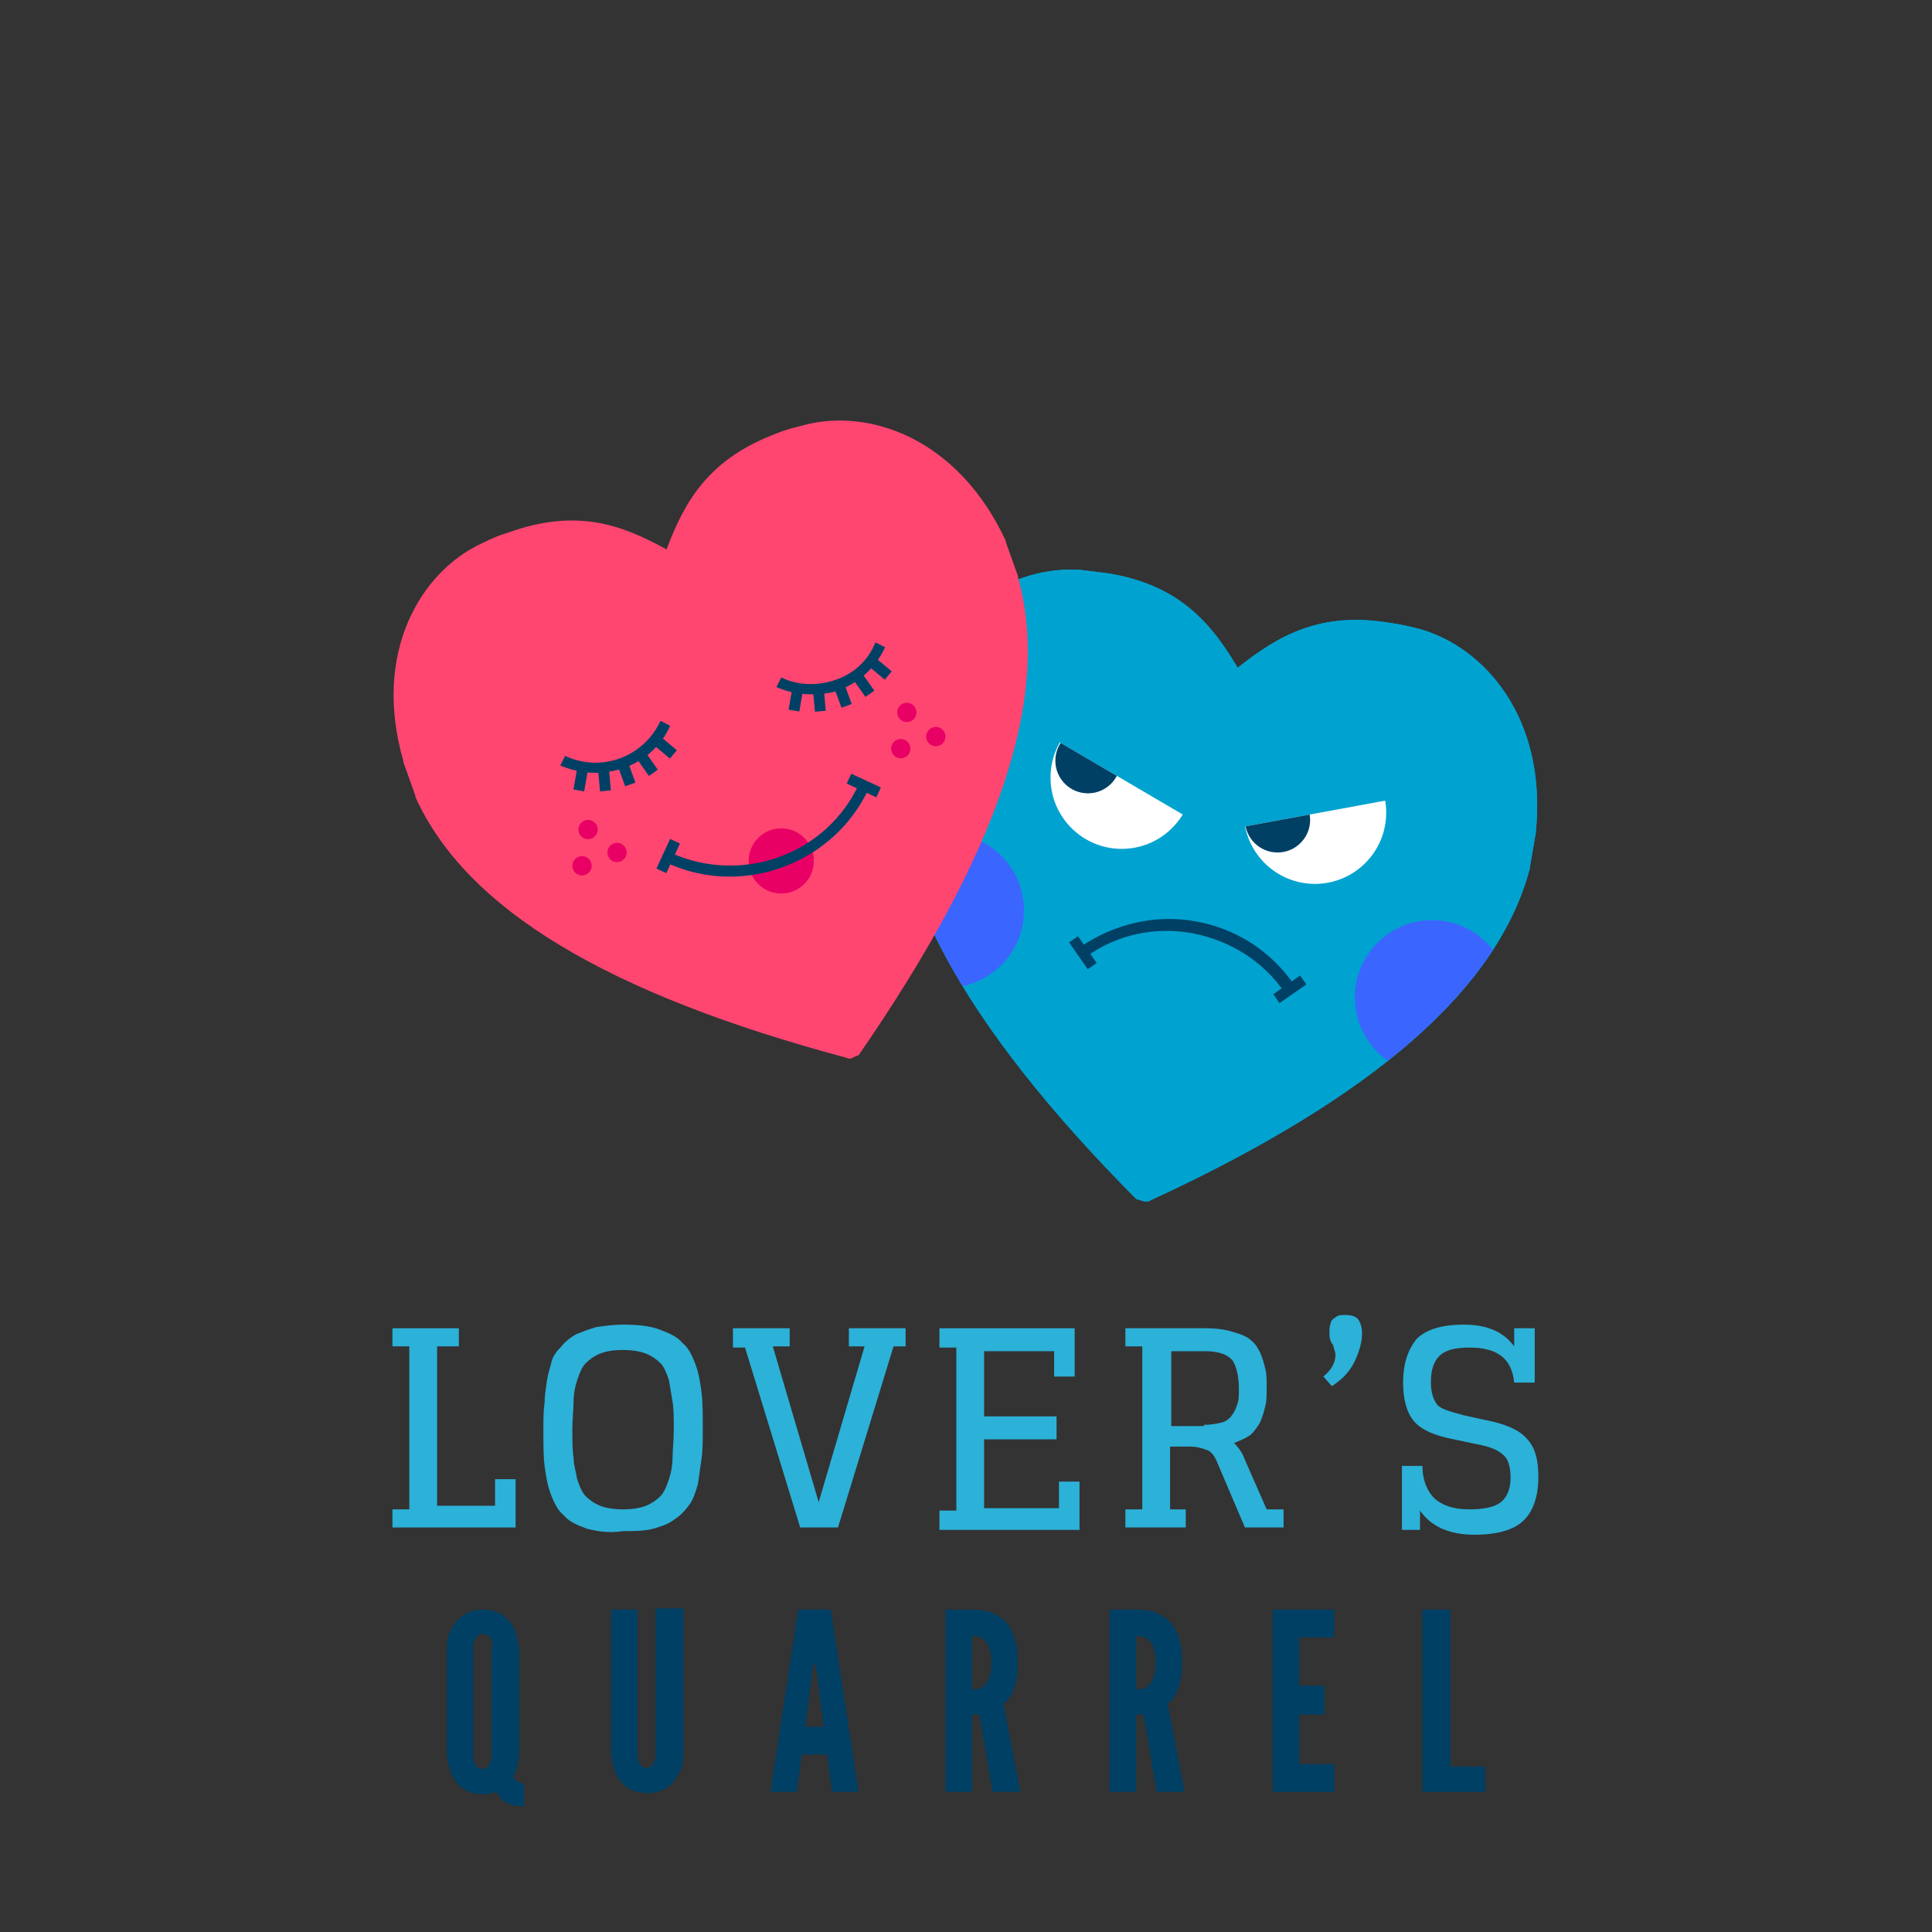 <svg id="Layer_1" xmlns="http://www.w3.org/2000/svg" xmlns:xlink="http://www.w3.org/1999/xlink" viewBox="0 0 160 160">
  <rect x="0" y="0" width="160" height="160" fill="#333333" stroke="none"/>
  <style>
    .st1{fill:#2cb1d8}.st3{fill:#3b65ff}.st4{fill:#004064}.st6{fill:#fff}.st8{fill:#ff4671}.st9{fill:#e90064}
  </style>
  <switch>
    <g>
      <path d="M94.8,99.5c0.2,0,0.4,0,0.5-0.1c18.6-8.6,28.8-17.6,31.4-27.5c0,0,0,0,0-0.1l0.5-2.9c0,0,0,0,0-0.1 c0.9-9.4-4.3-15.2-9.6-16.7c-0.8-0.2-1.6-0.4-2.4-0.5c-5.8-1-9.3,1-12.7,3.7c-2.2-3.7-4.8-6.8-10.6-7.8 c-0.7-0.1-1.6-0.2-2.4-0.3c-5.4-0.4-12.4,3.2-14.8,12.3c0,0,0,0,0,0.1l-0.5,2.9c0,0,0,0,0,0.1c-1,10.2,5.5,22.2,19.9,36.7 C94.5,99.4,94.7,99.5,94.8,99.5z" fill="#00a2d0"/>
      <path class="st1" d="M77.7,63c-0.4,4.4,0.9,9.4,3.8,14.8c2.9,5.4,7.7,11.5,14,18.1c8.2-3.9,14.8-8,19.4-12.1 c4.6-4.1,7.6-8.3,8.7-12.5l0.5-2.7c0.5-5.2-1.6-11.6-7.2-13.2c-0.7-0.2-1.4-0.4-2-0.5c-4.3-0.8-6.9,0.5-10,3l-2.9,2.3L100,57 c-2.1-3.5-4-5.5-8.4-6.3c-0.6-0.1-1.3-0.2-2.1-0.3c-4.1-0.3-9.4,2.6-11.3,9.8L77.7,63z"/>
      <defs>
        <path id="SVGID_1_" d="M94.8,99.5c0.2,0,0.4,0,0.5-0.1c18.6-8.6,28.8-17.6,31.4-27.5c0,0,0,0,0-0.1l0.5-2.9c0,0,0,0,0-0.1 c0.9-9.4-4.3-15.2-9.6-16.7c-0.8-0.2-1.6-0.4-2.4-0.5c-5.8-1-9.3,1-12.7,3.7c-2.2-3.7-4.8-6.8-10.6-7.8 c-0.7-0.1-1.6-0.2-2.4-0.3c-5.4-0.4-12.4,3.2-14.8,12.3c0,0,0,0,0,0.1l-0.5,2.9c0,0,0,0,0,0.1c-1,10.2,5.5,22.2,19.9,36.7 C94.5,99.4,94.7,99.5,94.8,99.5z"/>
      </defs>
      <use xlink:href="#SVGID_1_" overflow="visible" fill="#00a2d0"/>
      <clipPath id="SVGID_2_">
        <use xlink:href="#SVGID_1_" overflow="visible"/>
      </clipPath>
      <g clip-path="url(#SVGID_2_)">
        <circle class="st3" cx="118.6" cy="82.6" r="6.4"/>
        <circle class="st3" cx="78.4" cy="75.4" r="6.4"/>
      </g>
      <g>
        <path class="st4" d="M106.4,82.2c-1.8-2.6-4.5-4.3-7.6-4.9c-3.1-0.6-6.3,0.1-8.8,1.9l-0.5-0.8c2.8-1.9,6.2-2.7,9.5-2.1 c3.4,0.6,6.3,2.5,8.2,5.3L106.4,82.2z"/>
        <rect x="105.4" y="81.5" transform="matrix(0.821 -0.572 0.572 0.821 -27.701 75.711)" class="st4" width="2.7" height=".9"/>
        <rect x="89.2" y="77.6" transform="matrix(0.821 -0.571 0.571 0.821 -29.003 65.272)" class="st4" width=".9" height="2.7"/>
      </g>
      <g>
        <defs>
          <polygon id="SVGID_3_" points="82.6 72.6 84.9 59.8 98.2 67.6 99.3 67.8 98.6 71.5"/>
        </defs>
        <clipPath id="SVGID_4_">
          <use xlink:href="#SVGID_3_" overflow="visible"/>
        </clipPath>
        <g clip-path="url(#SVGID_4_)">
          <circle class="st6" cx="92.9" cy="64.4" r="5.9"/>
          <circle class="st4" cx="90.1" cy="63" r="2.7"/>
        </g>
      </g>
      <g>
        <defs>
          <polygon id="SVGID_5_" points="115.7 78.6 118 65.7 102.8 68.5 101.8 68.3 101.1 72"/>
        </defs>
        <clipPath id="SVGID_6_">
          <use xlink:href="#SVGID_5_" overflow="visible"/>
        </clipPath>
        <g clip-path="url(#SVGID_6_)">
          <circle class="st6" cx="108.9" cy="67.3" r="5.9"/>
          <circle class="st4" cx="105.8" cy="67.9" r="2.7"/>
        </g>
      </g>
      <g>
        <path class="st8" d="M70.6,87.6c-0.2,0.1-0.3,0.1-0.5,0c-19.8-5.3-31.5-12.3-35.7-21.6c0,0,0,0,0-0.1l-1-2.8c0,0,0,0,0-0.1 C30.8,54,34.9,47.3,39.9,45c0.8-0.4,1.5-0.7,2.2-0.9c5.6-2,9.3-0.7,13.1,1.4c1.5-4,3.5-7.5,9.1-9.6c0.7-0.3,1.5-0.5,2.3-0.7 c5.3-1.4,12.7,1,16.7,9.6c0,0,0,0,0,0.1l1,2.8c0,0,0,0,0,0.1c2.8,9.9-1.6,22.8-13.2,39.6C71,87.4,70.8,87.5,70.6,87.6z"/>
        <path class="st8" d="M37.4,64.7c1.9,4,5.5,7.6,10.7,10.8c5.3,3.2,12.4,6.1,21.2,8.5c5.1-7.6,8.7-14.3,10.7-20.2 c2-5.8,2.3-11,1.2-15.2L80.2,46c-2.2-4.8-7.2-9.2-12.9-7.7c-0.7,0.2-1.4,0.4-2,0.6c-4.1,1.5-5.7,3.9-7.2,7.7l-1.3,3.5 l-3.3-1.8c-3.6-2-6.3-2.7-10.4-1.2c-0.6,0.2-1.3,0.5-1.9,0.8c-3.7,1.8-6.8,7-4.8,14.2L37.4,64.7z"/>
        <g>
          <path class="st4" d="M67.2,57.5c-1,0-2-0.2-2.9-0.6l0.4-0.8c1.4,0.7,3.1,0.7,4.5,0.2c1.5-0.5,2.7-1.6,3.3-3.1l0.8,0.4 c-0.8,1.7-2.1,2.9-3.9,3.6C68.8,57.4,68,57.5,67.2,57.5z"/>
          <path class="st4" d="M49.3,64c-1,0-1.9-0.2-2.9-0.6l0.4-0.8c3,1.4,6.5,0.1,7.9-2.9l0.8,0.4C54.4,62.6,51.9,64,49.3,64z"/>
          <circle class="st9" cx="64.7" cy="71.3" r="2.7"/>
          <path class="st4" d="M60.4,72.6c-1.8,0-3.6-0.4-5.3-1.2l0.4-0.8c5.9,2.7,13,0.2,15.7-5.8l0.8,0.4 C69.9,69.8,65.3,72.6,60.4,72.6z"/>
          <rect x="54" y="70.5" transform="matrix(0.42 -0.908 0.908 0.42 -32.331 91.352)" class="st4" width="2.7" height=".9"/>
          <rect x="71.1" y="63.6" transform="matrix(0.42 -0.907 0.907 0.42 -17.425 102.67)" class="st4" width=".9" height="2.7"/>
          <rect x="69.3" y="56.6" transform="matrix(0.939 -0.345 0.345 0.939 -15.566 27.587)" class="st4" width=".9" height="1.9"/>
          <rect x="67.4" y="57" transform="matrix(0.996 -9.005541e-02 9.005541e-02 0.996 -4.944 6.347)" class="st4" width=".9" height="1.9"/>
          <rect x="65" y="57.4" transform="matrix(0.171 -0.985 0.985 0.171 -2.345 112.978)" class="st4" width="1.9" height=".9"/>
          <rect x="71" y="55.7" transform="matrix(0.818 -0.576 0.576 0.818 -19.584 51.495)" class="st4" width=".9" height="1.9"/>
          <rect x="72.4" y="54.4" transform="matrix(0.64 -0.768 0.768 0.64 -16.302 75.86)" class="st4" width=".9" height="1.9"/>
          <g>
            <rect x="51.4" y="63.1" transform="matrix(0.939 -0.345 0.345 0.939 -18.911 21.817)" class="st4" width=".9" height="1.9"/>
            <rect x="53.1" y="62.2" transform="matrix(0.818 -0.576 0.576 0.818 -26.616 42.413)" class="st4" width=".9" height="1.9"/>
            <rect x="54.6" y="60.9" transform="matrix(0.641 -0.768 0.768 0.641 -27.752 64.498)" class="st4" width=".9" height="1.9"/>
            <rect x="49.6" y="63.6" transform="matrix(0.996 -8.980379e-02 8.980379e-02 0.996 -5.591 4.753)" class="st4" width=".9" height="1.9"/>
            <rect x="47.1" y="64" transform="matrix(0.171 -0.985 0.985 0.171 -23.601 100.831)" class="st4" width="1.9" height=".9"/>
          </g>
          <g>
            <circle class="st9" cx="75.1" cy="59" r=".8"/>
            <circle class="st9" cx="77.5" cy="61" r=".8"/>
            <circle class="st9" cx="74.6" cy="62" r=".8"/>
          </g>
          <g>
            <circle class="st9" cx="48.7" cy="68.7" r=".8"/>
            <circle class="st9" cx="48.2" cy="71.7" r=".8"/>
            <circle class="st9" cx="51.1" cy="70.6" r=".8"/>
          </g>
        </g>
      </g>
      <rect transform="matrix(-1 -1.224647e-16 1.224647e-16 -1 160 160)" width="160" height="160" fill="none"/>
      <g>
        <path class="st4" d="M43,145.3c0,0.3-0.1,0.7-0.2,1.2c-0.1,0.2-0.2,0.4-0.3,0.7c0.2,0.2,0.5,0.5,0.9,0.5v1.9 c-1.3,0-1.9-0.5-2.3-1.2c-0.3,0.1-0.7,0.2-1.1,0.2c-0.7,0-1.3-0.2-1.7-0.5c-0.4-0.3-0.7-0.7-0.9-1.1c-0.2-0.5-0.3-1-0.4-1.6 v-8.9c0-0.6,0.1-1.2,0.4-1.6c0.2-0.4,0.5-0.8,0.9-1.1c0.4-0.3,1-0.5,1.7-0.5c0.7,0,1.3,0.2,1.7,0.5c0.4,0.3,0.7,0.7,0.9,1.1 c0.2,0.5,0.3,1,0.4,1.6V145.3z M40.8,136.4c0-0.4-0.1-0.7-0.3-0.9c-0.1-0.1-0.3-0.2-0.5-0.2c-0.4,0-0.6,0.3-0.7,0.6 c-0.1,0.2-0.1,0.3-0.1,0.6v8.9c0,0.4,0.1,0.7,0.3,0.9c0.1,0.1,0.2,0.2,0.4,0.2c0.4,0,0.6-0.2,0.7-0.6c0.1-0.1,0.1-0.3,0.1-0.6 V136.4z"/>
        <path class="st4" d="M56.6,133.3v12c0,0.6-0.1,1.2-0.4,1.6c-0.2,0.4-0.5,0.8-0.9,1.1c-0.4,0.3-1,0.5-1.7,0.5s-1.3-0.2-1.7-0.5 c-0.4-0.3-0.7-0.7-0.9-1.1c-0.2-0.5-0.3-1-0.4-1.6v-12h2.2v12c0,0.4,0.1,0.7,0.3,0.9c0.1,0.1,0.2,0.2,0.4,0.2 c0.4,0,0.6-0.2,0.7-0.6c0.1-0.1,0.1-0.3,0.1-0.6v-12H56.6z"/>
        <path class="st4" d="M63.8,148.4l2.3-15.1h2.7l2.3,15.1h-2.2l-0.4-3.1h-2.1l-0.4,3.1H63.8z M67.6,138.2l-0.1-0.4h-0.1l-0.1,0.4 l-0.6,4.8h1.5L67.6,138.2z"/>
        <path class="st4" d="M82.2,148.4l-1.1-6.4h-0.6v6.4h-2.2v-15.1h2.2c2.6,0,3.8,1.5,3.8,4.4c0,1.5-0.4,2.9-1.2,3.4l1.4,7.3H82.2z M80.5,139.9c0.3,0,0.7,0,1-0.3c0.3-0.3,0.6-0.8,0.6-1.9c0-1.1-0.3-1.6-0.6-1.9c-0.3-0.3-0.7-0.3-1-0.3V139.9z"/>
        <path class="st4" d="M95.8,148.4l-1.1-6.4h-0.6v6.4h-2.2v-15.1h2.2c2.6,0,3.8,1.5,3.8,4.4c0,1.5-0.4,2.9-1.2,3.4l1.4,7.3H95.8z M94.1,139.9c0.3,0,0.7,0,1-0.3c0.3-0.3,0.6-0.8,0.6-1.9c0-1.1-0.3-1.6-0.6-1.9c-0.3-0.3-0.7-0.3-1-0.3V139.9z"/>
        <path class="st4" d="M105.4,133.3h5.1v2.3h-2.9v4h2.1v2.4h-2.1v4.1h2.9v2.3h-5.1V133.3z"/>
        <path class="st4" d="M117.9,133.3h2.2v13h2.9v2.1h-5.2V133.3z"/>
        <g>
          <path class="st1" d="M32.5,110H38v1.5h-1.8v13.2H41v-2.2h1.7v4H32.5v-1.5h1.4v-13.5h-1.4V110z"/>
          <path class="st1" d="M48.6,126.6c-0.8-0.3-1.5-0.6-1.9-1.1c-0.5-0.4-0.8-1-1.1-1.8c-0.3-0.8-0.4-1.6-0.5-2.3 c-0.1-0.8-0.1-1.8-0.1-3c0-0.8,0-1.6,0.1-2.2c0-0.6,0.1-1.2,0.2-1.9c0.1-0.6,0.3-1.2,0.4-1.6s0.4-0.8,0.8-1.2 c0.3-0.4,0.7-0.7,1.2-1c0.5-0.2,1-0.4,1.7-0.6c0.7-0.1,1.4-0.2,2.2-0.2c1.2,0,2.2,0.1,3,0.4c0.8,0.3,1.5,0.6,1.9,1.1 c0.5,0.4,0.8,1,1.1,1.8c0.3,0.8,0.4,1.6,0.5,2.3c0.1,0.8,0.1,1.8,0.1,3c0,1,0,1.8-0.1,2.5s-0.2,1.4-0.3,2.1 c-0.2,0.7-0.4,1.3-0.7,1.7s-0.7,0.9-1.2,1.2c-0.5,0.4-1.1,0.6-1.8,0.8c-0.7,0.2-1.6,0.2-2.5,0.2 C50.4,127,49.4,126.8,48.6,126.6z M53.5,124.7c0.5-0.2,0.9-0.5,1.2-0.8c0.3-0.3,0.5-0.8,0.7-1.4c0.2-0.6,0.3-1.2,0.3-1.8 s0.1-1.4,0.1-2.3s0-1.7-0.1-2.3c-0.1-0.6-0.2-1.2-0.3-1.8c-0.2-0.6-0.4-1.1-0.7-1.4c-0.3-0.3-0.7-0.6-1.2-0.8s-1.2-0.3-1.9-0.3 c-0.8,0-1.4,0.1-1.9,0.3s-0.9,0.5-1.2,0.8s-0.5,0.8-0.7,1.4s-0.3,1.2-0.3,1.8c0,0.6-0.1,1.4-0.1,2.3c0,0.9,0,1.7,0.1,2.3 c0,0.6,0.2,1.2,0.3,1.8c0.2,0.6,0.4,1.1,0.7,1.4c0.3,0.3,0.7,0.6,1.2,0.8s1.2,0.3,1.9,0.3C52.3,125,53,124.9,53.5,124.7z"/>
          <path class="st1" d="M66.3,126.6l-4.6-15h-1V110h4.7v1.5H64l3.8,12.9l3.8-12.9h-1.3V110H75v1.5h-1l-4.6,15H66.3z"/>
          <path class="st1" d="M77.8,125.1h1.4v-13.5h-1.4V110H89v4h-1.7v-2.1h-5.8v5.4h6v1.9h-6v5.7h6.2v-2.2h1.7v4H77.8V125.1z"/>
          <path class="st1" d="M93.2,110h1.4h5.2c0.9,0,1.7,0.1,2.3,0.3c0.7,0.2,1.2,0.4,1.5,0.7c0.4,0.3,0.6,0.7,0.8,1.1 c0.2,0.5,0.3,0.9,0.4,1.3c0.1,0.4,0.1,0.9,0.1,1.5c0,0.6,0,1.1-0.1,1.5c-0.1,0.4-0.2,0.8-0.4,1.3c-0.2,0.4-0.5,0.8-0.8,1.1 c-0.4,0.3-0.9,0.5-1.4,0.7c0.3,0.3,0.7,0.8,0.9,1.4l1.8,4.1h1.4v1.5h-3.2l-2.3-5.4c-0.2-0.5-0.5-0.9-0.8-1s-0.8-0.3-1.4-0.3 h-1.7v5.2h1.3v1.5h-5v-1.5h1.4v-13.5h-1.4V110z M99.7,118c0.6,0,1.1-0.1,1.5-0.2s0.7-0.4,0.9-0.7s0.3-0.6,0.4-0.9 c0.1-0.3,0.1-0.7,0.1-1.2c0-1-0.2-1.8-0.5-2.3c-0.4-0.5-1.1-0.8-2.3-0.8h-2.8v6.2H99.7z"/>
          <path class="st1" d="M110.1,110.4c0-0.3,0-0.6,0.1-0.8c0-0.2,0.2-0.4,0.4-0.5c0.2-0.2,0.5-0.2,0.8-0.2c0.5,0,0.9,0.1,1.1,0.4 s0.3,0.7,0.3,1.1c0,0.7-0.2,1.4-0.5,2.1s-0.7,1.2-1,1.5c-0.3,0.3-0.7,0.6-1,0.8l-0.7-0.8c0.6-0.5,1-1.1,1-1.8 c0-0.2-0.1-0.4-0.2-0.8C110.1,111,110.1,110.7,110.1,110.4z"/>
          <path class="st1" d="M116.1,126.6v-5.2h1.7c0,1.2,0.4,2.1,1,2.7c0.7,0.6,1.6,0.9,2.9,0.9c1.2,0,2.1-0.2,2.6-0.6 c0.5-0.4,0.8-1.1,0.8-2c0-0.9-0.2-1.6-0.6-1.9c-0.4-0.4-1.1-0.7-2.2-0.9l-1.9-0.4c-1.6-0.3-2.7-0.8-3.3-1.5 c-0.6-0.7-0.9-1.8-0.9-3.2c0-1.6,0.4-2.7,1.1-3.6c0.8-0.8,2.1-1.2,3.9-1.2c2,0,3.3,0.6,4.2,1.8V110h1.7v4.5h-1.7 c-0.2-2-1.4-2.9-3.7-2.9c-1.2,0-2,0.2-2.5,0.7c-0.5,0.5-0.7,1.2-0.7,2.2c0,0.8,0.2,1.4,0.5,1.8c0.3,0.4,1.1,0.6,2.2,0.9 l1.8,0.4c1.6,0.3,2.8,0.8,3.4,1.5c0.7,0.7,1,1.7,1,3.2c0,1.6-0.4,2.8-1.2,3.6c-0.8,0.8-2.2,1.2-4.1,1.2c-2.1,0-3.6-0.7-4.5-2 v1.6H116.1z"/>
        </g>
      </g>
    </g>
  </switch>
</svg>
